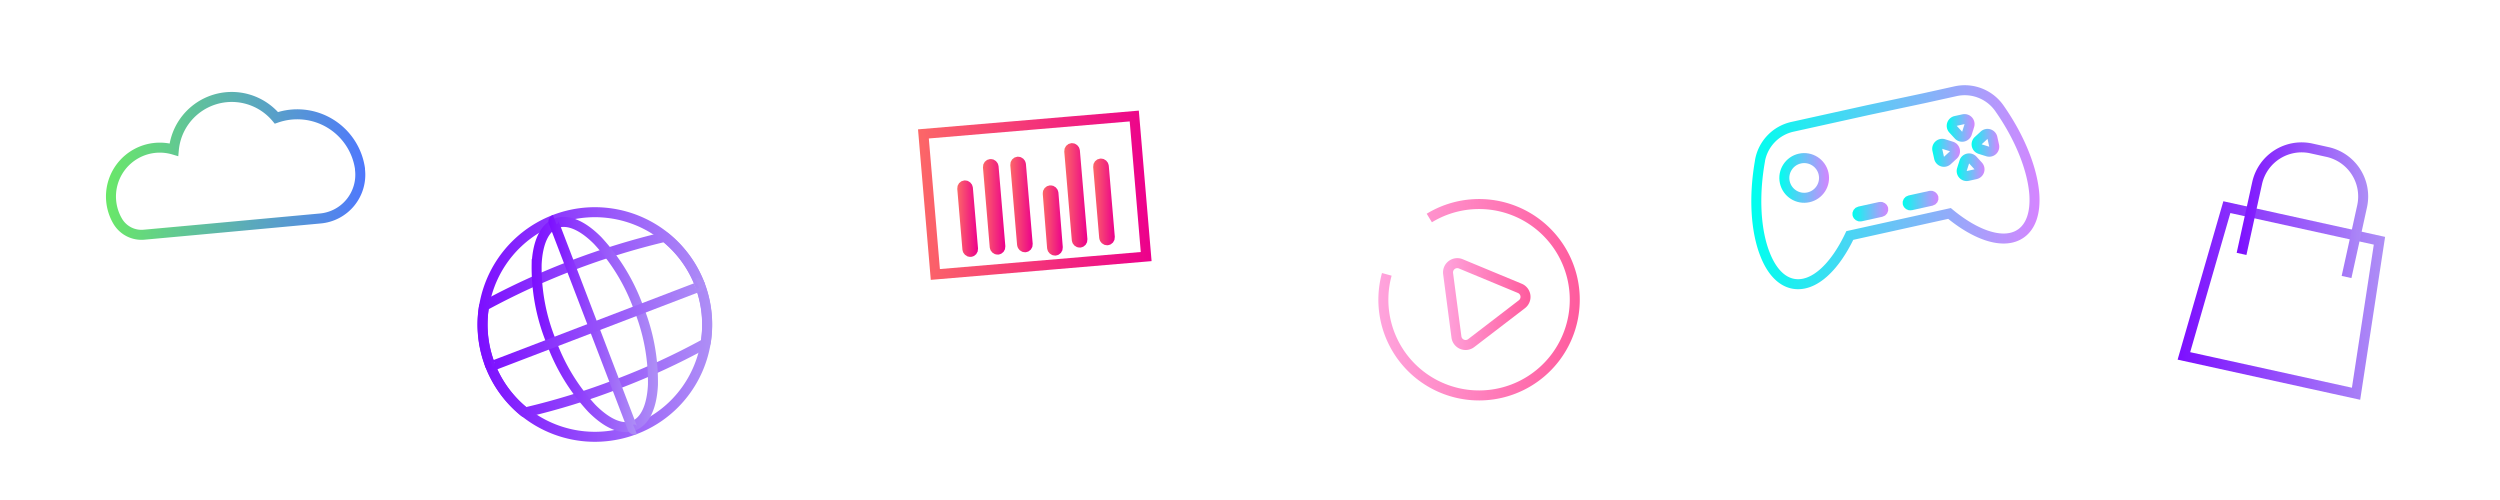 <svg xmlns="http://www.w3.org/2000/svg" xmlns:xlink="http://www.w3.org/1999/xlink" viewBox="0 0 500 100"><defs><style>.\31 620d233-717a-4260-b3d9-ab2ab2f89f8f,.\32 1826389-aa41-45eb-8578-426f3c7af9db,.\32 29890b9-2b6a-4812-94f9-afe970a0d7fa,.\32 dd2c838-c515-4ee9-a509-3e66d9a43668,.\33 89848ff-d611-4624-8b22-210bfe4edc0d,.\34 c1dc926-1cac-4de2-88f2-14c04a886a1f,.\35 a6cb8be-53f5-483b-bca8-61f4d59d87a4,.\36 149cd60-8e26-41e5-bf2f-cf68a71b7021,.\36 4886c2e-64b1-4534-9ab4-502940c0e51a,.\36 e4444b4-1ab1-4977-91f2-5c4618c01cda,.\37 0f6fc8f-88ab-4a04-b3c4-5edc01f38de7,.\37 61eb700-41a1-4567-8d60-ed9861978676,.\37 b79e39b-a624-492a-8942-1e2f0310dae8,.\38 f44720d-e8c2-441c-971c-60a1f7e982df,.\39 d374de7-c134-48da-bb49-8a6055701522,.a24ef21f-c169-4f01-b7e4-3229ad32c210,.af2b01c8-1568-4912-aad1-0bcca9f32db6,.ba915508-9a8e-4a2e-a9a9-087e8597d7c0,.bed47c38-880b-4a64-a169-b11b68be1a3e,.c3e51c5b-9c46-4347-ab18-39f893c5cedb,.c5ac5bbb-82b7-4ba6-a8ba-6a2060b15113,.d4ffb9a6-55ec-4239-9ec5-c39f9df6be1e,.eed08df2-feb7-4103-b033-90eafe7315b4,.f1ee8157-2b81-4c41-99a1-69258d416895,.fbaf2cd0-25e0-45cb-b03b-9f6193157974,.fd5751bb-d9e0-4cf2-b314-c843046917ea{fill:none;}.\31 620d233-717a-4260-b3d9-ab2ab2f89f8f,.\32 1826389-aa41-45eb-8578-426f3c7af9db,.\32 29890b9-2b6a-4812-94f9-afe970a0d7fa,.\32 dd2c838-c515-4ee9-a509-3e66d9a43668,.\33 89848ff-d611-4624-8b22-210bfe4edc0d,.\34 c1dc926-1cac-4de2-88f2-14c04a886a1f,.\35 a6cb8be-53f5-483b-bca8-61f4d59d87a4,.\36 149cd60-8e26-41e5-bf2f-cf68a71b7021,.\36 4886c2e-64b1-4534-9ab4-502940c0e51a,.\36 e4444b4-1ab1-4977-91f2-5c4618c01cda,.\37 0f6fc8f-88ab-4a04-b3c4-5edc01f38de7,.\37 61eb700-41a1-4567-8d60-ed9861978676,.\37 b79e39b-a624-492a-8942-1e2f0310dae8,.\38 f44720d-e8c2-441c-971c-60a1f7e982df,.\39 d374de7-c134-48da-bb49-8a6055701522,.a24ef21f-c169-4f01-b7e4-3229ad32c210,.af2b01c8-1568-4912-aad1-0bcca9f32db6,.ba915508-9a8e-4a2e-a9a9-087e8597d7c0,.bed47c38-880b-4a64-a169-b11b68be1a3e,.c3e51c5b-9c46-4347-ab18-39f893c5cedb,.c5ac5bbb-82b7-4ba6-a8ba-6a2060b15113,.eed08df2-feb7-4103-b033-90eafe7315b4,.f1ee8157-2b81-4c41-99a1-69258d416895,.fbaf2cd0-25e0-45cb-b03b-9f6193157974,.fd5751bb-d9e0-4cf2-b314-c843046917ea{stroke-miterlimit:10;stroke-width:2px;}.bed47c38-880b-4a64-a169-b11b68be1a3e{stroke:url(#f57f5f1d-56e3-4ba1-9d92-a62b42d0ac26);}.a24ef21f-c169-4f01-b7e4-3229ad32c210{stroke:url(#e52dd699-8709-4aba-806e-42378856887f);}.\33 89848ff-d611-4624-8b22-210bfe4edc0d{stroke:url(#83e2c3f3-a7bc-4680-9bde-a6581d63e77b);}.\34 c1dc926-1cac-4de2-88f2-14c04a886a1f{stroke:url(#bb049131-81a9-4b32-8f62-c7b32c192c81);}.fd5751bb-d9e0-4cf2-b314-c843046917ea{stroke:url(#9769350f-602a-427f-a3c4-1f39b2390ee4);}.c3e51c5b-9c46-4347-ab18-39f893c5cedb{stroke:url(#828fd42e-0840-4941-8e80-602740a9db6a);}.\32 dd2c838-c515-4ee9-a509-3e66d9a43668{stroke:url(#434ce4cd-c8c2-44ab-8ce5-9bd69f3ab6d8);}.\37 b79e39b-a624-492a-8942-1e2f0310dae8{stroke:url(#b30774d7-41b9-4a12-8ae6-ddf7b4a8e342);}.eed08df2-feb7-4103-b033-90eafe7315b4{stroke:url(#bf450618-483f-4943-af6f-104e638e9ac3);}.\36 e4444b4-1ab1-4977-91f2-5c4618c01cda{stroke:url(#c1d50039-4dc2-4fe1-b005-f594d8a1a32c);}.\37 61eb700-41a1-4567-8d60-ed9861978676{stroke:url(#9ad36158-82a3-40ce-9d87-f19e88dcd5ee);}.\35 a6cb8be-53f5-483b-bca8-61f4d59d87a4{stroke:url(#6d26bbd6-1932-4c3f-afd2-db1d9d6ea5ae);}.\37 0f6fc8f-88ab-4a04-b3c4-5edc01f38de7{stroke:url(#c8941b5a-6f5b-4667-b844-415fc5244905);}.\31 620d233-717a-4260-b3d9-ab2ab2f89f8f{stroke:url(#ea56d817-874a-473e-998f-fd50aeb3d43f);}.c5ac5bbb-82b7-4ba6-a8ba-6a2060b15113{stroke:url(#91f677f2-0df5-4a95-8e34-658509c5f6ab);}.f1ee8157-2b81-4c41-99a1-69258d416895{stroke:url(#67bc3e2a-4932-43b6-bac1-f19748a766b1);}.af2b01c8-1568-4912-aad1-0bcca9f32db6{stroke:url(#9b4e02e0-9b9d-4263-b947-1e0c540c200f);}.\36 149cd60-8e26-41e5-bf2f-cf68a71b7021{stroke:url(#d0222979-cc71-4387-9117-9aaf92e2db7c);}.\32 1826389-aa41-45eb-8578-426f3c7af9db{stroke:url(#30dbdeac-f2f2-4260-b9b6-13bc575be8ee);}.\32 29890b9-2b6a-4812-94f9-afe970a0d7fa{stroke:url(#c18b3ecb-506e-4c86-bd70-dfa9611e5278);}.ba915508-9a8e-4a2e-a9a9-087e8597d7c0{stroke:url(#7d14e1a4-2ce4-4d42-b965-32a78f3615c4);}.\39 d374de7-c134-48da-bb49-8a6055701522{stroke:url(#bf533dde-4ba4-4d65-b7e4-d890aa5d021d);}.fbaf2cd0-25e0-45cb-b03b-9f6193157974{stroke:url(#2b3e06f3-a611-4b02-9277-0c240ef855ce);}.\36 4886c2e-64b1-4534-9ab4-502940c0e51a{stroke:url(#8890ed6a-932a-4f7c-96d2-4987b2b3aa7f);}.\38 f44720d-e8c2-441c-971c-60a1f7e982df{stroke:url(#84ebf6a2-ee99-4428-b0ca-576af6e6f7bc);}</style><linearGradient id="f57f5f1d-56e3-4ba1-9d92-a62b42d0ac26" x1="21.21" y1="33.17" x2="73.13" y2="33.17" gradientUnits="userSpaceOnUse"><stop offset="0" stop-color="#69e868"/><stop offset="1" stop-color="#4f78fd"/></linearGradient><linearGradient id="e52dd699-8709-4aba-806e-42378856887f" x1="95.48" y1="64.91" x2="142.44" y2="64.91" gradientUnits="userSpaceOnUse"><stop offset="0" stop-color="#7c0eff"/><stop offset="1" stop-color="#ae8ff6"/></linearGradient><linearGradient id="83e2c3f3-a7bc-4680-9bde-a6581d63e77b" x1="95.49" y1="64.91" x2="142.43" y2="64.91" xlink:href="#e52dd699-8709-4aba-806e-42378856887f"/><linearGradient id="bb049131-81a9-4b32-8f62-c7b32c192c81" x1="106.3" y1="64.91" x2="131.62" y2="64.91" xlink:href="#e52dd699-8709-4aba-806e-42378856887f"/><linearGradient id="9769350f-602a-427f-a3c4-1f39b2390ee4" x1="109.69" y1="64.96" x2="127.49" y2="64.96" xlink:href="#e52dd699-8709-4aba-806e-42378856887f"/><linearGradient id="828fd42e-0840-4941-8e80-602740a9db6a" x1="96.95" y1="64.91" x2="140.97" y2="64.91" xlink:href="#e52dd699-8709-4aba-806e-42378856887f"/><linearGradient id="434ce4cd-c8c2-44ab-8ce5-9bd69f3ab6d8" x1="275.67" y1="59.97" x2="316" y2="59.97" gradientUnits="userSpaceOnUse"><stop offset="0" stop-color="#ffa4dd"/><stop offset="1" stop-color="#ff5b9d"/></linearGradient><linearGradient id="b30774d7-41b9-4a12-8ae6-ddf7b4a8e342" x1="288.6" y1="60.8" x2="306.08" y2="60.8" xlink:href="#434ce4cd-c8c2-44ab-8ce5-9bd69f3ab6d8"/><linearGradient id="bf450618-483f-4943-af6f-104e638e9ac3" x1="183.6" y1="39.03" x2="230.31" y2="39.03" gradientTransform="translate(4.04 -17.37) rotate(4.85)" gradientUnits="userSpaceOnUse"><stop offset="0" stop-color="#fc6767"/><stop offset="1" stop-color="#ec008c"/></linearGradient><linearGradient id="c1d50039-4dc2-4fe1-b005-f594d8a1a32c" x1="191.44" y1="43.72" x2="195.61" y2="43.72" gradientTransform="translate(4.39 -16.21) rotate(4.85)" xlink:href="#bf450618-483f-4943-af6f-104e638e9ac3"/><linearGradient id="9ad36158-82a3-40ce-9d87-f19e88dcd5ee" x1="196.59" y1="41.35" x2="201.08" y2="41.35" gradientTransform="translate(4.21 -16.67) rotate(4.85)" xlink:href="#bf450618-483f-4943-af6f-104e638e9ac3"/><linearGradient id="6d26bbd6-1932-4c3f-afd2-db1d9d6ea5ae" x1="202.06" y1="40.88" x2="206.55" y2="40.88" gradientTransform="translate(4.19 -17.14) rotate(4.85)" xlink:href="#bf450618-483f-4943-af6f-104e638e9ac3"/><linearGradient id="c8941b5a-6f5b-4667-b844-415fc5244905" x1="207.96" y1="42.98" x2="212.02" y2="42.98" gradientTransform="translate(4.39 -17.61) rotate(4.85)" xlink:href="#bf450618-483f-4943-af6f-104e638e9ac3"/><linearGradient id="ea56d817-874a-473e-998f-fd50aeb3d43f" x1="212.85" y1="39.07" x2="217.49" y2="39.07" gradientTransform="translate(4.08 -18.06) rotate(4.85)" xlink:href="#bf450618-483f-4943-af6f-104e638e9ac3"/><linearGradient id="91f677f2-0df5-4a95-8e34-658509c5f6ab" x1="218.62" y1="40.38" x2="222.96" y2="40.38" gradientTransform="translate(4.21 -18.53) rotate(4.85)" xlink:href="#bf450618-483f-4943-af6f-104e638e9ac3"/><linearGradient id="67bc3e2a-4932-43b6-bac1-f19748a766b1" x1="350.26" y1="37.42" x2="407.87" y2="37.42" gradientUnits="userSpaceOnUse"><stop offset="0" stop-color="#0fe"/><stop offset="1" stop-color="#d585ff"/></linearGradient><linearGradient id="9b4e02e0-9b9d-4263-b947-1e0c540c200f" x1="355.87" y1="35.58" x2="365.81" y2="35.58" gradientTransform="translate(16.18 -77.03) rotate(12.46)" xlink:href="#67bc3e2a-4932-43b6-bac1-f19748a766b1"/><linearGradient id="d0222979-cc71-4387-9117-9aaf92e2db7c" x1="391.34" y1="33.44" x2="396.92" y2="33.44" xlink:href="#67bc3e2a-4932-43b6-bac1-f19748a766b1"/><linearGradient id="30dbdeac-f2f2-4260-b9b6-13bc575be8ee" x1="386.45" y1="30.55" x2="391.99" y2="30.55" xlink:href="#67bc3e2a-4932-43b6-bac1-f19748a766b1"/><linearGradient id="c18b3ecb-506e-4c86-bd70-dfa9611e5278" x1="394.26" y1="28.56" x2="399.81" y2="28.56" xlink:href="#67bc3e2a-4932-43b6-bac1-f19748a766b1"/><linearGradient id="7d14e1a4-2ce4-4d42-b965-32a78f3615c4" x1="389.34" y1="25.59" x2="394.92" y2="25.59" xlink:href="#67bc3e2a-4932-43b6-bac1-f19748a766b1"/><linearGradient id="bf533dde-4ba4-4d65-b7e4-d890aa5d021d" x1="370.48" y1="42.32" x2="377.66" y2="42.32" gradientTransform="translate(17.95 -79.72) rotate(12.46)" xlink:href="#67bc3e2a-4932-43b6-bac1-f19748a766b1"/><linearGradient id="2b3e06f3-a611-4b02-9277-0c240ef855ce" x1="380.52" y1="40.1" x2="387.7" y2="40.1" gradientTransform="translate(17.7 -81.94) rotate(12.46)" xlink:href="#67bc3e2a-4932-43b6-bac1-f19748a766b1"/><linearGradient id="8890ed6a-932a-4f7c-96d2-4987b2b3aa7f" x1="435.53" y1="60.11" x2="477.02" y2="60.11" xlink:href="#e52dd699-8709-4aba-806e-42378856887f"/><linearGradient id="84ebf6a2-ee99-4428-b0ca-576af6e6f7bc" x1="447.33" y1="42.04" x2="473.64" y2="42.04" xlink:href="#e52dd699-8709-4aba-806e-42378856887f"/></defs><title>supericon</title><g id="847a2c3b-7824-46f1-b914-e558da614ccb" data-name="Layer 1"><rect class="d4ffb9a6-55ec-4239-9ec5-c39f9df6be1e" width="500" height="100"/></g><g id="7b9fc461-c72c-4149-b830-9ed5a2ddf726" data-name="Layer 3"><path class="bed47c38-880b-4a64-a169-b11b68be1a3e" d="M51,44.9,39.11,46l-10.29.94a5.52,5.52,0,0,1-5.26-2.66A9.77,9.77,0,0,1,34.77,29.94a11.63,11.63,0,0,1,20.51-6.37A12.67,12.67,0,0,1,72,33.73l0,.19a8.78,8.78,0,0,1-8,9.78L51,44.9,39.11,46"/><path class="a24ef21f-c169-4f01-b7e4-3229ad32c210" d="M127,85.88a22.46,22.46,0,1,1,12.49-11.82A22.34,22.34,0,0,1,127,85.88Z"/><path class="389848ff-d611-4624-8b22-210bfe4edc0d" d="M123.51,76.79a138.55,138.55,0,0,1-18.35,5.67.39.39,0,0,1-.33-.07,22.45,22.45,0,0,1-8.05-21,.38.38,0,0,1,.19-.27,146.37,146.37,0,0,1,35.79-13.7.38.38,0,0,1,.33.07,22.45,22.45,0,0,1,8.05,21,.39.39,0,0,1-.19.27A138.49,138.49,0,0,1,123.51,76.79Z"/><path class="4c1dc926-1cac-4de2-88f2-14c04a886a1f" d="M111.21,44.66c-2.28.87-3.66,3.77-3.88,8.16a39.38,39.38,0,0,0,2.88,15.43,39.38,39.38,0,0,0,8.16,13.42c3.1,3.12,6.05,4.36,8.34,3.48s3.66-3.77,3.88-8.16a39.39,39.39,0,0,0-2.89-15.44,39.39,39.39,0,0,0-8.15-13.42C116.45,45,113.49,43.79,111.21,44.66Z"/><path class="fd5751bb-d9e0-4cf2-b314-c843046917ea" d="M127,85.88a.38.38,0,0,1-.5-.22L110.72,44.44a.38.38,0,0,1,.22-.5"/><path class="c3e51c5b-9c46-4347-ab18-39f893c5cedb" d="M139.45,56.66a.38.38,0,0,1,.27.72L98.47,73.17a.38.38,0,1,1-.27-.72"/><path class="2dd2c838-c515-4ee9-a509-3e66d9a43668" d="M285.86,43.6a19.14,19.14,0,1,1-8.5,11.27"/><path class="7b79e39b-a624-492a-8942-1e2f0310dae8" d="M303.94,57.66l-11.78-4.89a1.85,1.85,0,0,0-2.54,1.95l1.66,12.64a1.85,1.85,0,0,0,3,1.23l10.12-7.76A1.85,1.85,0,0,0,303.94,57.66Z"/><rect class="eed08df2-feb7-4103-b033-90eafe7315b4" x="185.8" y="24.93" width="42.32" height="28.21" transform="translate(-2.56 17.65) rotate(-4.85)"/><rect class="6e4444b4-1ab1-4977-91f2-5c4618c01cda" x="192.96" y="37.04" width="1.13" height="13.36" rx="0.57" ry="0.57" transform="translate(-3 16.53) rotate(-4.85)"/><rect class="761eb700-41a1-4567-8d60-ed9861978676" x="198.27" y="32.76" width="1.13" height="17.19" rx="0.57" ry="0.57" transform="translate(-2.79 16.97) rotate(-4.85)"/><rect class="5a6cb8be-53f5-483b-bca8-61f4d59d87a4" x="203.74" y="32.29" width="1.13" height="17.19" rx="0.57" ry="0.57" transform="translate(-2.73 17.43) rotate(-4.85)"/><rect class="70f6fc8f-88ab-4a04-b3c4-5edc01f38de7" x="209.43" y="36.95" width="1.13" height="12.05" rx="0.57" ry="0.57" transform="matrix(1, -0.08, 0.08, 1, -2.88, 17.92)"/><rect class="1620d233-717a-4260-b3d9-ab2ab2f89f8f" x="214.6" y="29.58" width="1.13" height="18.97" rx="0.57" ry="0.57" transform="translate(-2.53 18.34) rotate(-4.85)"/><rect class="c5ac5bbb-82b7-4ba6-a8ba-6a2060b15113" x="220.23" y="32.67" width="1.13" height="15.41" rx="0.57" ry="0.57" transform="translate(-2.62 18.82) rotate(-4.85)"/><path class="f1ee8157-2b81-4c41-99a1-69258d416895" d="M399.84,21.6l0,0a8.46,8.46,0,0,0-8.75-3.35l-6.19,1.37L373.69,22l-15.15,3.35A8.46,8.46,0,0,0,352,32.11v.06c-1.3,7.3-.82,14.08,1,18.68,1.28,3.3,3.24,5.48,5.7,5.91,4,.7,8.21-3.23,11.26-9.66l19.94-4.41c5.48,4.54,11,6.32,14.29,4,2.05-1.44,2.91-4.24,2.68-7.77C406.52,34,404.1,27.67,399.84,21.6Z"/><circle class="af2b01c8-1568-4912-aad1-0bcca9f32db6" cx="360.84" cy="35.58" r="3.97" transform="translate(0.82 78.7) rotate(-12.46)"/><path class="6149cd60-8e26-41e5-bf2f-cf68a71b7021" d="M392.87,32.36l-.49,1.56a1,1,0,0,0,1.16,1.27l1.59-.35a1,1,0,0,0,.52-1.64l-1.1-1.2A1,1,0,0,0,392.87,32.36Z"/><path class="21826389-aa41-45eb-8578-426f3c7af9db" d="M390.3,29.3l-1.56-.49A1,1,0,0,0,387.47,30l.35,1.59a1,1,0,0,0,1.64.52l1.2-1.1A1,1,0,0,0,390.3,29.3Z"/><path class="229890b9-2b6a-4812-94f9-afe970a0d7fa" d="M396,29.81l1.56.49a1,1,0,0,0,1.27-1.16l-.35-1.59a1,1,0,0,0-1.64-.52l-1.2,1.1A1,1,0,0,0,396,29.81Z"/><path class="ba915508-9a8e-4a2e-a9a9-087e8597d7c0" d="M393.38,26.67l.49-1.56a1,1,0,0,0-1.16-1.27l-1.59.35a1,1,0,0,0-.52,1.64l1.1,1.2A1,1,0,0,0,393.38,26.67Z"/><rect class="9d374de7-c134-48da-bb49-8a6055701522" x="371.43" y="41.81" width="5.28" height="1.02" rx="0.51" ry="0.51" transform="translate(-0.32 81.72) rotate(-12.46)"/><rect class="fbaf2cd0-25e0-45cb-b03b-9f6193157974" x="381.47" y="39.59" width="5.28" height="1.02" rx="0.51" ry="0.51" transform="translate(0.4 83.83) rotate(-12.46)"/><polygon class="64886c2e-64b1-4534-9ab4-502940c0e51a" points="471.21 78.75 436.78 71.18 445.37 41.43 475.89 48.15 471.21 78.75"/><path class="8f44720d-e8c2-441c-971c-60a1f7e982df" d="M448.31,50.78l3.12-14.18a9.11,9.11,0,0,1,10.82-6.92l3.26.72a9.11,9.11,0,0,1,6.92,10.82L469.31,55.4"/></g></svg>